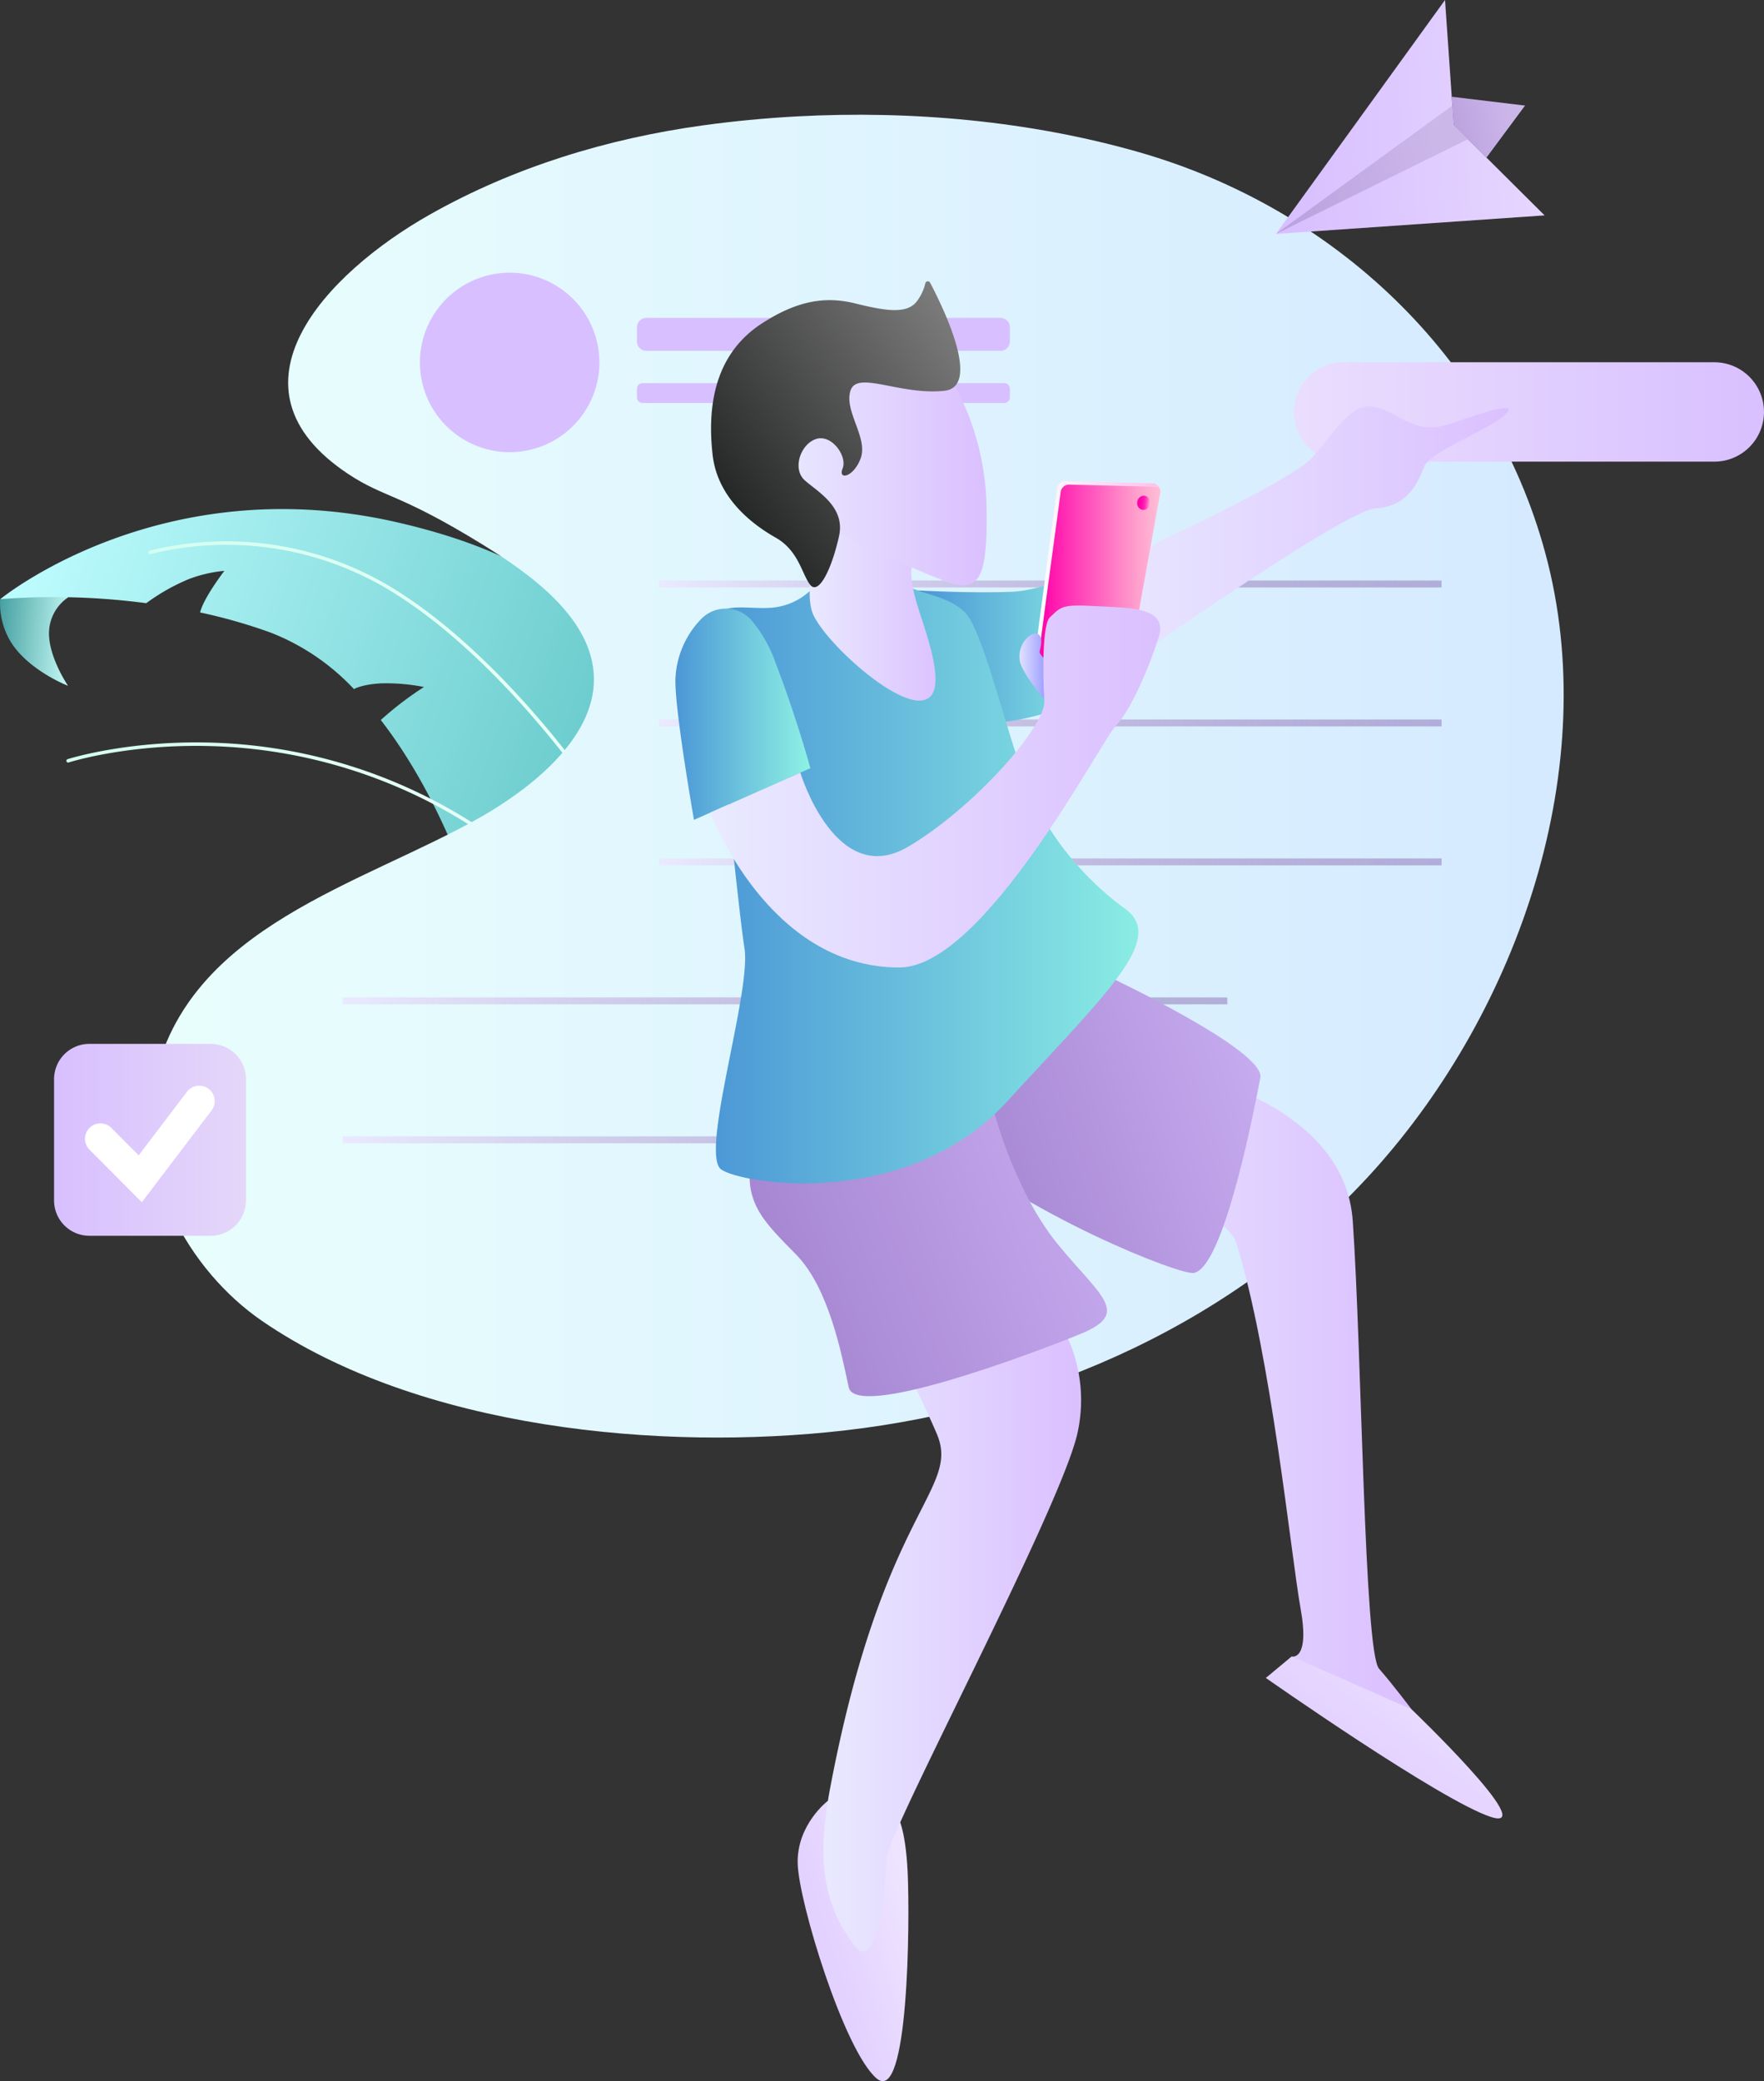 <svg xmlns="http://www.w3.org/2000/svg" xmlns:xlink="http://www.w3.org/1999/xlink" width="356.116" height="420.105" viewBox="0 0 356.116 420.105"><rect x="0" y="0" width="356.116" height="420.105" fill="#333333" stroke="none"/><defs><style>.a{fill:url(#a);}.b{fill:url(#b);}.c{fill:url(#c);}.d{fill:url(#e);}.e{fill:url(#f);}.f{fill:url(#g);}.g{fill:url(#h);}.h{fill:#d8bfff;}.i{fill:url(#k);}.j{fill:url(#p);}.k{fill:none;stroke:#fff;stroke-width:5px;}.l{fill:url(#q);}.m{fill:url(#r);}.n{fill:url(#u);}.o{fill:url(#w);}.p{fill:url(#aa);}.q{fill:url(#ab);}.r{fill:url(#ac);}.s{fill:url(#ad);}.t{fill:url(#ah);}</style><linearGradient id="a" x1="-0.065" y1="0.382" x2="1.109" y2="0.522" gradientUnits="objectBoundingBox"><stop offset="0" stop-color="#439e9f"/><stop offset="1" stop-color="#cbfefa"/></linearGradient><linearGradient id="b" x1="-0.012" y1="0.327" x2="0.985" y2="0.577" gradientUnits="objectBoundingBox"><stop offset="0" stop-color="#bffdff"/><stop offset="1" stop-color="#68cacb"/></linearGradient><linearGradient id="c" x1="1" y1="0.5" x2="0" y2="0.5" gradientUnits="objectBoundingBox"><stop offset="0" stop-color="#e9fff8"/><stop offset="1" stop-color="#d4fff0"/></linearGradient><linearGradient id="e" x1="1" y1="0.5" x2="0" y2="0.5" gradientUnits="objectBoundingBox"><stop offset="0" stop-color="#d4fbff"/><stop offset="0.004" stop-color="#d4e9ff"/><stop offset="1" stop-color="#e9fffd"/></linearGradient><linearGradient id="f" x1="1.024" y1="0.5" x2="0" y2="0.5" gradientUnits="objectBoundingBox"><stop offset="0" stop-color="#d8bfff"/><stop offset="1" stop-color="#eadefe"/></linearGradient><linearGradient id="g" x1="1.062" y1="0.5" x2="0.029" y2="0.54" gradientUnits="objectBoundingBox"><stop offset="0" stop-color="#e7d8ff"/><stop offset="1" stop-color="#d8bfff"/></linearGradient><linearGradient id="h" x1="0.864" y1="0.5" x2="-1.099" y2="0.874" gradientUnits="objectBoundingBox"><stop offset="0" stop-color="#ccb7e9"/><stop offset="1" stop-color="#a585d1"/></linearGradient><linearGradient id="k" x1="1" y1="0.5" x2="0" y2="0.5" gradientUnits="objectBoundingBox"><stop offset="0" stop-color="#8a70b2" stop-opacity="0.502"/><stop offset="1" stop-color="#e9eaff"/></linearGradient><linearGradient id="p" x1="1" y1="0.5" x2="0" y2="0.5" gradientUnits="objectBoundingBox"><stop offset="0" stop-color="#e4d7f9"/><stop offset="1" stop-color="#d8bfff"/></linearGradient><linearGradient id="q" x1="0.5" y1="0.743" x2="1" y2="0.307" gradientUnits="objectBoundingBox"><stop offset="0" stop-color="#e3d1ff"/><stop offset="1" stop-color="#eee4ff"/></linearGradient><linearGradient id="r" x1="1" y1="0.5" x2="0" y2="0.5" gradientUnits="objectBoundingBox"><stop offset="0" stop-color="#dbbfff"/><stop offset="1" stop-color="#e9eaff"/></linearGradient><linearGradient id="u" x1="1.444" y1="0.118" x2="0.065" y2="0.54" gradientUnits="objectBoundingBox"><stop offset="0" stop-color="#d8bfff"/><stop offset="1" stop-color="#a585d1"/></linearGradient><linearGradient id="w" x1="1" y1="0.5" x2="0" y2="0.5" gradientUnits="objectBoundingBox"><stop offset="0" stop-color="#8ef2e4"/><stop offset="1" stop-color="#4a95d6"/></linearGradient><linearGradient id="aa" x1="0.937" y1="0.113" x2="0.109" y2="0.826" gradientUnits="objectBoundingBox"><stop offset="0" stop-color="#7e7e7e"/><stop offset="1" stop-color="#202121"/></linearGradient><linearGradient id="ab" x1="1" y1="0.5" x2="0" y2="0.5" gradientUnits="objectBoundingBox"><stop offset="0" stop-color="#ffbfeb"/><stop offset="1" stop-color="#fff"/></linearGradient><linearGradient id="ac" x1="1" y1="0.5" x2="0" y2="0.5" gradientUnits="objectBoundingBox"><stop offset="0" stop-color="#ffbfd4"/><stop offset="0.218" stop-color="#ff9acc"/><stop offset="0.699" stop-color="#ff3db7"/><stop offset="1" stop-color="#f0a"/></linearGradient><linearGradient id="ad" x1="1" y1="0.5" x2="0" y2="0.5" gradientUnits="objectBoundingBox"><stop offset="0.016" stop-color="#5556ff"/><stop offset="0.606" stop-color="#b0b1ff"/><stop offset="1" stop-color="#e9eaff"/></linearGradient><linearGradient id="ah" x1="0.994" y1="0.562" x2="0.006" y2="0.439" gradientUnits="objectBoundingBox"><stop offset="0" stop-color="#ffbfd4"/><stop offset="0.085" stop-color="#ff94cb"/><stop offset="0.178" stop-color="#ff6dc2"/><stop offset="0.277" stop-color="#ff4bbb"/><stop offset="0.383" stop-color="#ff30b4"/><stop offset="0.497" stop-color="#ff1ab0"/><stop offset="0.624" stop-color="#ff0bad"/><stop offset="0.773" stop-color="#ff03ab"/><stop offset="1" stop-color="#f0a"/></linearGradient></defs><g transform="translate(0)"><path class="a" d="M13.767,1.409A8.774,8.774,0,0,0,9.889,8.762c.058,4.986,3.848,10.506,3.848,10.506S6.19,16.38,2.438,10.809A14.96,14.96,0,0,1,.031,1.787L11.7,0Z" transform="translate(0 119.17)"/><path class="b" d="M124.615,36.828l-21.173,46-9.18-7.075s-5.778-18.146-17.437-33.17a67.548,67.548,0,0,1,8.718-6.666,39.453,39.453,0,0,0-8.679-.735c-3.947.224-5.454,1.16-5.454,1.16A45.854,45.854,0,0,0,54.552,24.92a109,109,0,0,0-14.2-4.052c.686-2.921,4.9-8.4,4.9-8.4a27.249,27.249,0,0,0-7.144,1.653A40.941,40.941,0,0,0,29.476,19,141.176,141.176,0,0,0,0,18.191c.856-.7,32.765-26.27,79.84-15.583C127.559,13.438,124.615,36.828,124.615,36.828Z" transform="translate(0.046 102.762)"/><path class="c" d="M92.078,54a.351.351,0,0,0,.294-.541c-.194-.3-19.726-30.156-43.827-44.5A64.516,64.516,0,0,0,.246,1.89a.351.351,0,0,0,.209.67,63.787,63.787,0,0,1,47.731,7c23.96,14.263,43.4,43.984,43.6,44.283A.353.353,0,0,0,92.078,54Z" transform="translate(29.935 109.277)"/><path class="c" d="M89.507,22.3a.351.351,0,0,0,.214-.629A103.562,103.562,0,0,0,28.75.03C11.98-.371.358,3.341.242,3.379a.351.351,0,1,0,.217.667C.574,4.008,12.106.324,28.762.733A102.86,102.86,0,0,1,89.294,22.224.348.348,0,0,0,89.507,22.3Z" transform="translate(13.417 149.865)"/><path class="d" d="M130.6.335c23.186-1.248,47.171.949,69.068,7.227,39.275,11.261,71.268,41.145,82.028,80.974,11.614,42.989-5.328,92.02-34.572,124.511-27.383,30.424-66.41,47.86-106.705,52.52-37.14,4.294-86.02-.258-117.819-22.093C7.677,233.225-3.129,213.357.82,195.171c6.822-31.417,42.025-39.735,66.056-53.468,9.639-5.508,22.858-15.629,22.743-27.863-.116-12.3-13.265-21.4-22.582-27.138-16.784-10.337-19.7-9.339-26.993-14.161-26.42-17.481-4.6-40.494,16.463-52.4C73.437,10.572,92.373,4.8,111.592,2.15,117.827,1.29,124.184.681,130.6.335Z" transform="translate(30.285 23.162)"/><path class="e" d="M10.031,20.062H84.874A10.031,10.031,0,0,0,94.9,10.031h0A10.031,10.031,0,0,0,84.874,0H10.031A10.031,10.031,0,0,0,0,10.031H0A10.031,10.031,0,0,0,10.031,20.062Z" transform="translate(261.212 73.126)"/><path class="f" d="M34.129,0,0,47.218l54.232-3.74L35.884,25.229Z" transform="translate(257.591)"/><path class="g" d="M0,25.909,38.763,6.783,35.884,3.92,35.611,0Z" transform="translate(257.591 21.309)"/><path class="g" d="M0,0,14.77,1.78,7,12.263.4,5.7Z" transform="translate(293.078 19.529)"/><path class="g" d="M14.374,0,0,3.92l6.6,6.564Z" transform="translate(293.474 21.309)"/><circle class="h" cx="18.116" cy="18.116" r="18.116" transform="matrix(-0.23, -0.973, 0.973, -0.23, 89.432, 94.954)"/><path class="h" d="M1.918,6.663h71.45a1.918,1.918,0,0,0,1.918-1.918V1.918A1.918,1.918,0,0,0,73.368,0H1.918A1.918,1.918,0,0,0,0,1.918V4.745A1.918,1.918,0,0,0,1.918,6.663Z" transform="translate(128.593 64.165)"/><path class="h" d="M1.154,4.007H74.132a1.154,1.154,0,0,0,1.154-1.154v-1.7A1.154,1.154,0,0,0,74.132,0H1.154A1.154,1.154,0,0,0,0,1.154v1.7A1.153,1.153,0,0,0,1.154,4.007Z" transform="translate(128.593 77.34)"/><rect class="i" width="158.019" height="1.403" transform="translate(132.999 117.183)"/><rect class="i" width="158.019" height="1.403" transform="translate(132.999 145.233)"/><rect class="i" width="158.019" height="1.403" transform="translate(132.999 173.285)"/><rect class="i" width="178.59" height="1.403" transform="translate(69.183 201.335)"/><rect class="i" width="178.59" height="1.403" transform="translate(69.183 229.386)"/><path class="j" d="M7.131,38.741h24.48a7.131,7.131,0,0,0,7.131-7.131V7.131A7.131,7.131,0,0,0,31.611,0H7.131A7.131,7.131,0,0,0,0,7.131v24.48A7.131,7.131,0,0,0,7.131,38.741Z" transform="translate(10.914 210.716)"/><path class="k" d="M8.725,17.224.18,8.651a.616.616,0,0,1,.872-.87L8.6,15.353,20.085.244a.616.616,0,1,1,.981.746Z" transform="translate(19.653 221.657)"/><path class="l" d="M20.049,2.9S21.782,5.016,22.217,14.6s.218,47.036-6.315,41.374S.223,20.477.006,12.638,6.05,0,6.05,0Z" transform="translate(161.03 363.554)"/><path class="m" d="M49.391,9.636A30.471,30.471,0,0,1,51.149,29.22c-4.1,16.224-38.1,79.945-38.336,85.087s-1.753,24.427-6.779,17.532c-5.952-8.166-7.48-16.714-4.675-31.557,10.65-56.357,26.415-60.075,21.505-71.529S8.6,0,8.6,0Z" transform="translate(166.237 260.637)"/><path class="m" d="M30.067,0s30.593,6.224,32.19,29.366c1.841,26.681,2.286,86.894,5.3,90.347s6.545,8.181,6.545,8.181-13.792-.935-16.831-3.74-7.364-6.9-7.364-6.9,3.74.993,1.812-9.7S45.762,56.139,38.711,33.69C36.007,25.081,0,17.093,0,17.093Z" transform="translate(210.84 217.13)"/><path class="m" d="M15.54,27.255s26.419-12.26,30.627-16.7S54-1.135,59.14.151s7.948,5.844,15.077,3.39S88.477-1.251,85.2,1.787s-15.077,7.364-16.246,10.4S65.685,20.253,59.14,20.6s-54.7,34.479-54.7,34.479L0,37.427Z" transform="translate(218.554 82.014)"/><path class="n" d="M38.624,0s32.1,15.073,31.045,20.615c-3.327,17.508-8.562,38.653-13.466,39.4-2.837.433-34.081-11.8-52.369-27.764S38.624,0,38.624,0Z" transform="translate(184.764 196.948)"/><path class="n" d="M49.492.236s4.181,15.9,12.83,26.415,14.726,13.792,4.442,18S21.415,61.947,20.012,55.4,16.039,35.463,9.494,28.719-1.727,18,.611,7.95,49.492.236,49.492.236Z" transform="translate(151.323 224.637)"/><path class="o" d="M0,4.174s11.21.641,19.39.26C24.632,4.19,35.4,0,35.4,0l4.442,22.674s-11.1,7.13-23.726,8.181S0,4.174,0,4.174Z" transform="translate(185.255 115.007)"/><path class="o" d="M20.037,3.141a13.03,13.03,0,0,1-8.542,3.391C5.937,6.766-1.014,4.428.124,13.545S5.47,66.374,6.872,75.257-2.244,116.865,2.2,119.9s37.635,8.181,57.738-13.792,32.025-32.726,23.843-38.8A60.69,60.69,0,0,1,65.078,45.1c-4.208-8.649-9.7-33.486-13.558-37.518S41.118,3.9,38.138.922,20.037,3.141,20.037,3.141Z" transform="translate(143.425 116.19)"/><path class="m" d="M21.261,14.285s-.69,1.961,1.413,8.506,6.428,18.467,0,18.35S2.337,27.818,1.052,22.909s1.052-10.87,0-14.376A36.233,36.233,0,0,1,0,0Z" transform="translate(162.803 100.281)"/><path class="m" d="M37.454,8.882a53.331,53.331,0,0,1,6.779,25.012c.234,14.493-1.169,18-8.883,14.96S8.7,37.868,3.091,31.089,1.221,14.96,1.221,14.96L15.948,0Z" transform="translate(154.919 68.257)"/><path class="p" d="M43.257.412a.516.516,0,0,1,.961-.138c2.6,4.935,10.468,21.043,2.852,21.834-9,.935-17.649-4.208-18.934,0s3.617,9.452,2.046,13.675c-1.4,3.769-4.617,4.442-3.623,1.987s-2.22-6.983-5.376-5.931-4.821,6.048-2.279,8.327,8.268,5.341,6.925,11.308c-1.578,7.013-4.191,11.942-5.856,9.751s-2.3-6.858-6.942-9.488S1.313,43.789.32,35.081C-.927,24.15,1.276,14.272,10.372,8.433c6.692-4.3,12.353-5.549,18.7-3.974C35.291,6,39.592,6.679,41.579,3.991A9.729,9.729,0,0,0,43.257.412Z" transform="translate(143.55 56.784)"/><path class="q" d="M0,35.758c0,.112.267.2.736.287C1.122,32.532,4.4,8.429,5.246,2.16A1.7,1.7,0,0,1,6.95.7l17.476.421a1.656,1.656,0,0,1,.744.2,1.668,1.668,0,0,0-1.445-.9L6.249,0a1.7,1.7,0,0,0-1.7,1.459C3.64,8.121,0,34.938,0,35.758Z" transform="translate(208.89 97.125)"/><path class="r" d="M0,35.344c2.847.526,13.2.624,16.992.645a1.685,1.685,0,0,0,1.655-1.381L24.6,1.7a1.659,1.659,0,0,0-.168-1.08,1.646,1.646,0,0,0-.744-.2L6.212,0a1.7,1.7,0,0,0-1.7,1.459C3.661,7.728.385,31.831,0,35.344Z" transform="translate(209.627 97.827)"/><path class="s" d="M6.466,7.764c-.519-.793-.046-1.109-.615-1.867C5.34,5.217,3.873,4.277,4.1,3.472,5.855-2.818-.719.411.065,5.473c.427,2.753,5.859,8.877,5.825,8.818h4.85Z" transform="translate(205.807 127.885)"/><path class="o" d="M5.258,2.043a6.91,6.91,0,0,1,10.108.321,27.11,27.11,0,0,1,4.775,8.372c4.442,11.571,7.1,21.476,7.1,21.476L3.749,42.643S-.439,18.8.038,13.657A18.39,18.39,0,0,1,5.258,2.043Z" transform="translate(136.35 122.856)"/><path class="m" d="M18.142,33.733S25.278,57.291,39.891,48.7C52.991,41,67.766,24.392,67.415,19.19S67.006,3.82,68.511,2.4C70.89.143,71-.267,78.11.138,84.289.489,92.486.2,90.5,6.39S84.947,21,81.791,24.331s-26.6,48.723-43.654,48.738C11.5,73.093,0,41.789,0,41.789Z" transform="translate(143.425 122.234)"/><path class="l" d="M29.4,10.636S55.576,35.707,45.407,32.376,0,4.325,0,4.325L5.2,0Z" transform="translate(255.546 334.388)"/><path class="t" d="M.015,1.267A1.38,1.38,0,0,0,1.1,2.878,1.38,1.38,0,0,0,2.59,1.623,1.38,1.38,0,0,0,1.5.011,1.379,1.379,0,0,0,.015,1.267Z" transform="translate(229.575 100.056)"/></g></svg>